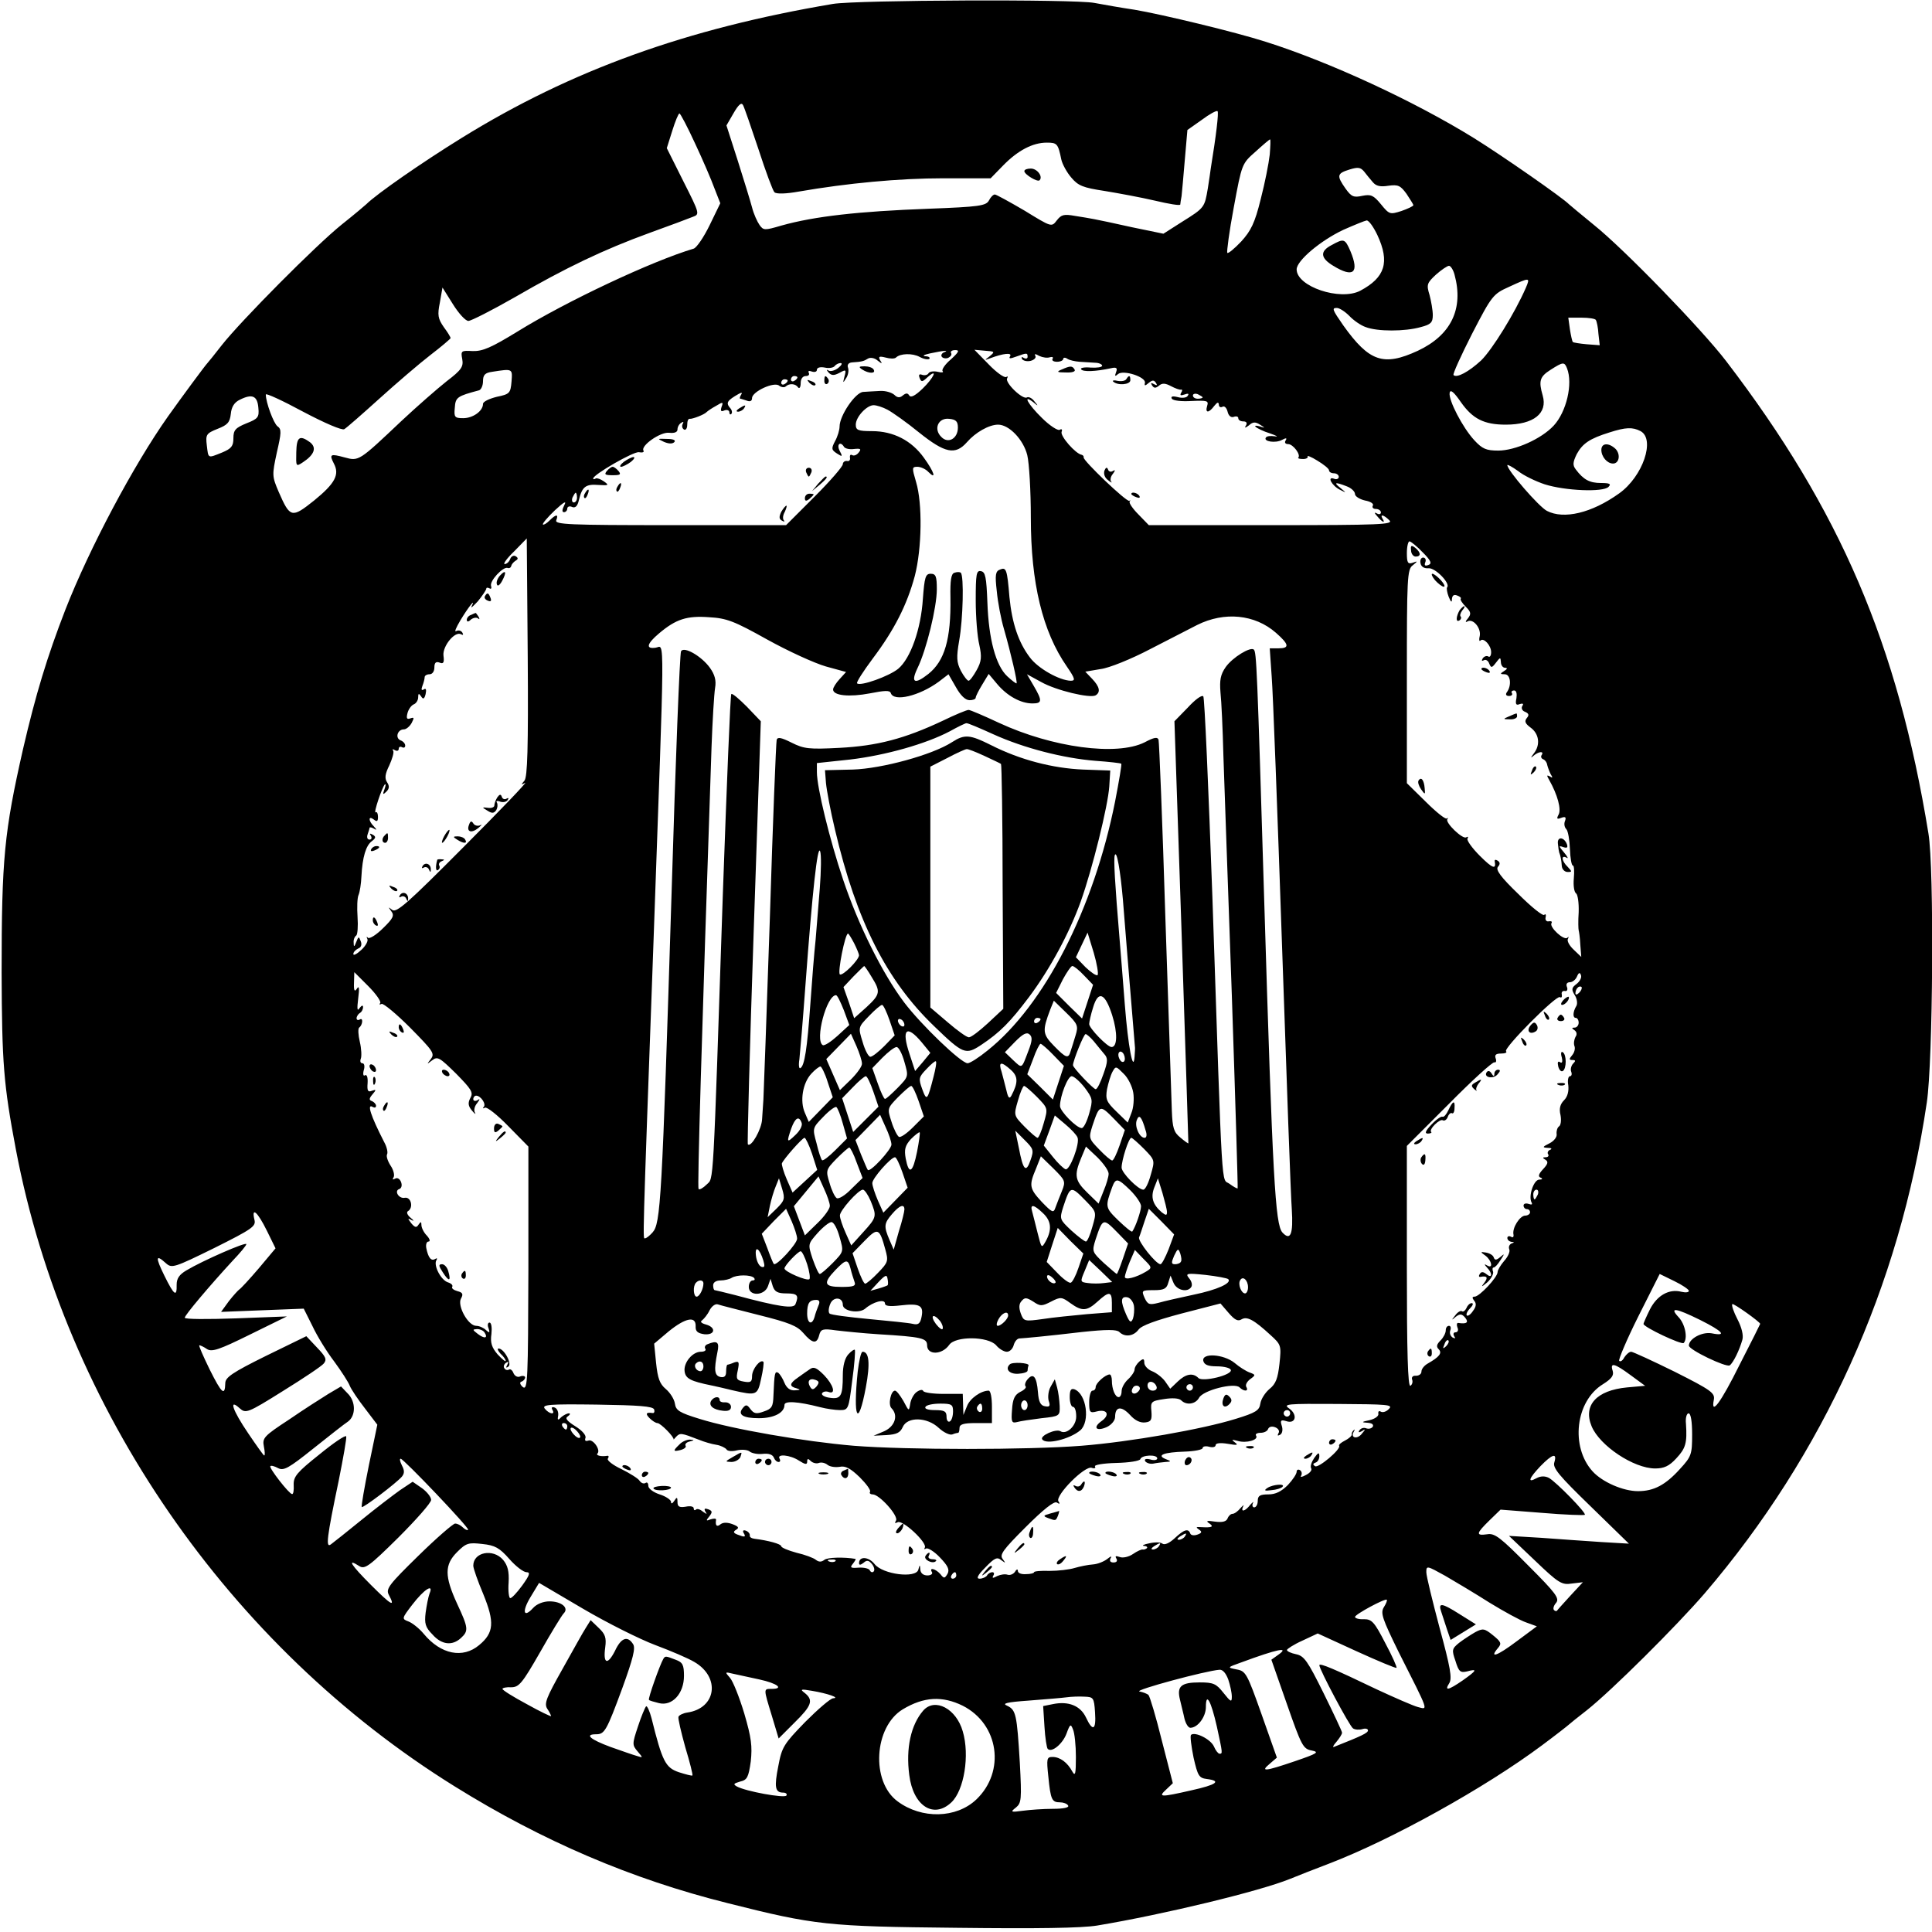 <?xml version="1.0" standalone="no"?>
<!DOCTYPE svg PUBLIC "-//W3C//DTD SVG 20010904//EN"
 "http://www.w3.org/TR/2001/REC-SVG-20010904/DTD/svg10.dtd">
<svg version="1.0" xmlns="http://www.w3.org/2000/svg"
 width="596pt" height="596pt" viewBox="0 0 596 596"
 preserveAspectRatio="xMidYMid meet">
<g transform="translate(0,596) scale(0.1,-0.1)"
fill="#000000" stroke="none">
<path d="M2570 5948 c-451 -76 -807 -204 -1145 -413 -123 -76 -264 -174 -295
-205 -3 -3 -36 -31 -75 -62 -80 -64 -312 -298 -371 -373 -21 -27 -41 -52 -44
-55 -7 -7 -80 -106 -122 -165 -106 -150 -242 -406 -316 -595 -57 -147 -92
-263 -131 -431 -58 -256 -66 -338 -66 -689 1 -280 6 -345 44 -546 152 -800
657 -1532 1354 -1965 270 -168 545 -286 842 -360 269 -68 308 -72 705 -76 248
-3 387 -1 435 7 204 34 502 106 595 144 19 8 73 29 120 47 193 74 480 233 657
365 43 32 80 61 83 64 3 3 28 23 55 44 76 60 277 260 364 361 367 429 601 946
685 1514 19 126 23 723 5 830 -95 583 -272 997 -624 1457 -75 98 -314 345
-409 421 -39 32 -73 60 -76 63 -18 19 -206 150 -293 204 -186 115 -446 235
-642 297 -93 30 -322 85 -405 99 -41 6 -97 16 -124 21 -62 12 -732 9 -806 -3z
m-230 -449 c22 -68 44 -127 49 -132 6 -6 36 -5 75 2 150 26 310 41 446 41
l146 0 39 40 c45 46 91 70 134 70 32 0 35 -3 45 -52 3 -14 17 -40 31 -56 21
-25 36 -31 102 -41 43 -7 113 -20 156 -30 42 -10 77 -16 78 -12 0 3 2 15 4 26
1 11 6 61 10 112 l8 92 44 31 c24 18 46 30 49 27 4 -4 -4 -73 -21 -177 -1 -8
-5 -36 -9 -61 -10 -59 -10 -60 -79 -103 l-58 -37 -97 20 c-53 12 -106 23 -117
25 -11 2 -38 7 -59 10 -34 6 -42 4 -56 -14 -16 -21 -16 -21 -99 30 -46 27 -88
50 -92 50 -5 0 -13 -8 -18 -18 -9 -17 -29 -20 -188 -26 -213 -8 -350 -23 -453
-52 -51 -15 -55 -15 -67 2 -7 10 -18 34 -23 54 -5 19 -25 84 -44 144 l-35 109
22 38 c15 26 24 34 29 25 4 -7 25 -68 48 -137z m-196 19 c24 -51 51 -114 60
-139 l18 -46 -33 -68 c-18 -37 -40 -69 -49 -72 -128 -38 -392 -162 -544 -256
-80 -49 -107 -61 -138 -60 -35 2 -37 1 -32 -25 4 -23 -2 -33 -48 -68 -29 -23
-92 -78 -140 -123 -131 -124 -131 -124 -175 -112 -44 12 -48 10 -33 -19 18
-34 4 -61 -61 -114 -69 -55 -74 -54 -109 26 -21 49 -21 52 -6 122 14 61 15 72
2 81 -12 9 -36 74 -36 98 0 5 52 -19 115 -53 68 -36 120 -58 127 -54 7 4 56
47 108 94 52 47 123 108 158 135 34 26 62 50 62 52 0 3 -9 18 -21 34 -18 26
-20 37 -12 76 l8 46 32 -51 c18 -29 39 -52 48 -52 8 0 73 33 143 73 157 91
274 147 417 199 61 22 120 44 132 49 22 8 22 9 -29 110 l-51 102 17 54 c9 29
19 53 22 53 3 0 25 -42 48 -92z m1773 -35 c-3 -27 -15 -88 -28 -138 -18 -73
-30 -97 -60 -130 -21 -22 -40 -38 -43 -35 -2 3 6 66 20 140 25 135 25 135 67
172 23 21 43 38 45 38 2 0 1 -21 -1 -47z m318 -85 c10 -12 23 -15 48 -11 30 4
37 1 56 -25 11 -17 21 -32 21 -35 0 -3 -17 -11 -37 -18 -35 -11 -37 -11 -63
21 -23 28 -31 31 -57 26 -27 -6 -34 -3 -52 22 -28 40 -27 47 12 59 26 8 34 7
45 -6 7 -9 19 -24 27 -33z m14 -163 c39 -84 24 -131 -53 -172 -62 -32 -196 13
-196 66 0 27 74 89 144 122 34 15 66 28 72 29 7 0 21 -20 33 -45z m238 -122
c29 -106 -11 -187 -113 -235 -106 -49 -150 -34 -230 78 -34 49 -36 54 -20 54
8 0 25 -11 38 -24 13 -14 36 -30 51 -35 36 -14 121 -14 170 0 31 8 37 14 37
37 0 15 -5 43 -10 62 -10 32 -8 37 20 63 17 15 35 27 40 27 5 0 13 -12 17 -27z
m220 -41 c-34 -78 -104 -191 -138 -224 -38 -35 -75 -55 -85 -45 -3 3 23 60 57
127 61 118 65 123 114 145 65 30 66 30 52 -3z m216 -99 c3 -5 7 -24 8 -43 l4
-35 -40 3 c-22 2 -41 5 -43 7 -2 2 -6 20 -9 39 l-5 36 41 0 c22 0 42 -3 44 -7z
m-2011 -100 c-6 -2 -10 -9 -7 -13 3 -5 12 -7 20 -4 8 4 12 10 9 15 -3 5 3 9
13 9 14 0 11 -6 -14 -29 -18 -15 -29 -32 -25 -36 4 -4 -3 -5 -15 -2 -13 3 -26
1 -29 -5 -3 -5 -12 -7 -20 -4 -8 3 -11 0 -7 -10 5 -13 8 -13 24 2 34 30 20 -1
-15 -35 -22 -21 -36 -29 -41 -21 -5 8 -10 8 -20 0 -9 -8 -17 -7 -26 2 -8 7
-27 13 -44 12 -16 -1 -40 -2 -52 -3 -24 -1 -73 -73 -73 -107 0 -10 -6 -31 -14
-45 -12 -23 -11 -27 6 -38 17 -11 18 -10 8 9 -10 20 3 30 14 11 4 -5 17 -8 31
-6 20 2 23 0 14 -11 -6 -8 -15 -11 -20 -8 -5 3 -8 0 -7 -8 2 -7 -3 -12 -9 -10
-7 1 -13 -4 -13 -10 0 -7 -39 -52 -87 -100 l-88 -88 -357 0 c-314 0 -357 2
-352 15 8 20 -1 19 -21 -1 -9 -9 -18 -14 -20 -12 -3 2 14 22 37 44 27 25 37
31 29 16 -7 -14 -8 -22 -1 -22 5 0 10 5 10 11 0 6 7 9 15 5 10 -4 17 3 21 22
10 41 21 49 60 46 32 -2 34 -1 17 11 -10 7 -21 11 -25 9 -5 -3 -8 -3 -8 0 0
12 125 84 141 81 11 -2 17 0 14 5 -9 15 52 58 79 55 17 -2 26 2 26 10 0 8 5
17 12 21 6 4 8 3 4 -4 -3 -6 -2 -13 4 -17 5 -3 10 3 10 14 0 12 3 20 8 19 8
-1 45 13 52 21 3 3 16 12 29 19 21 13 23 12 17 -3 -4 -13 -2 -16 9 -11 8 3 15
0 15 -6 0 -6 3 -8 6 -5 4 4 2 13 -5 20 -12 15 -7 22 28 42 9 5 12 4 7 -3 -4
-7 -5 -12 -2 -12 2 0 11 -3 20 -6 10 -4 16 -1 16 8 0 20 69 52 84 38 7 -5 16
-6 20 -2 11 10 30 9 38 -3 4 -5 8 0 8 13 0 13 6 22 16 22 8 0 12 4 9 10 -3 6
1 7 9 4 9 -3 16 -1 16 5 0 7 10 10 25 7 13 -3 27 0 30 5 4 5 12 9 18 9 7 0 3
-7 -7 -15 -10 -8 -24 -12 -30 -8 -7 4 -7 2 0 -6 9 -10 17 -10 34 -1 20 11 21
10 15 -12 -5 -20 -5 -21 5 -5 7 10 9 25 6 33 -3 8 1 15 12 16 32 2 37 4 50 12
7 4 20 2 29 -6 14 -11 16 -11 8 1 -6 11 -3 13 17 8 14 -4 28 -4 32 0 13 13 51
14 73 2 13 -7 26 -9 30 -6 3 4 -2 8 -13 8 -10 1 -3 5 16 9 42 9 60 10 42 3z
m141 -12 c-17 -13 -17 -13 2 -6 40 15 68 18 61 6 -5 -8 0 -8 19 -1 33 12 35
12 35 -1 0 -5 -5 -7 -12 -3 -6 4 -8 3 -5 -4 4 -5 16 -8 27 -5 11 3 17 10 14
15 -4 7 0 7 12 0 11 -5 25 -7 33 -4 8 2 11 0 8 -5 -3 -5 3 -9 14 -9 10 0 19 4
19 9 0 4 6 5 13 0 6 -4 23 -8 37 -9 14 -1 35 -2 48 -3 12 0 22 -5 22 -9 0 -5
-16 -7 -35 -6 -20 2 -33 -1 -30 -5 5 -9 46 -7 92 3 17 4 21 1 16 -12 -5 -13
-3 -14 6 -6 16 14 87 -9 83 -27 -2 -10 0 -10 12 0 11 9 16 9 22 0 5 -8 3 -9
-6 -4 -9 5 -11 4 -6 -4 6 -9 11 -9 21 -1 10 9 20 8 37 -1 13 -7 27 -12 31 -11
5 1 5 -3 1 -9 -5 -9 -2 -10 10 -6 11 4 15 3 10 -4 -3 -6 -17 -8 -31 -4 -16 4
-22 2 -18 -5 4 -6 30 -9 61 -7 48 2 53 1 48 -15 -7 -23 5 -23 22 0 9 11 13 13
14 4 0 -7 5 -10 11 -7 6 4 13 -3 16 -15 3 -13 11 -19 19 -16 8 3 14 1 14 -4 0
-6 7 -10 16 -10 9 0 12 -5 8 -12 -6 -9 -3 -9 9 0 12 11 20 11 34 2 17 -11 17
-11 -2 -5 -11 3 -16 2 -11 -2 4 -4 24 -14 44 -20 20 -7 27 -11 15 -9 -13 2
-25 1 -28 -4 -8 -12 30 -18 50 -7 13 7 16 6 11 -2 -4 -6 -1 -11 8 -11 15 0 40
-33 31 -42 -2 -2 4 -4 15 -4 10 0 16 4 14 8 -3 4 11 -1 30 -13 20 -12 36 -25
36 -30 0 -5 7 -9 15 -9 8 0 15 -5 15 -11 0 -6 -7 -9 -14 -6 -24 9 -7 -22 18
-34 20 -10 20 -10 2 5 -23 18 -18 20 18 6 14 -5 26 -16 26 -24 0 -7 14 -16 31
-20 17 -3 28 -10 24 -16 -3 -5 1 -10 9 -10 9 0 16 -5 16 -11 0 -5 -6 -7 -12
-3 -9 5 -9 2 1 -9 15 -18 26 -23 16 -7 -9 15 4 12 21 -5 14 -13 -27 -15 -363
-15 l-379 0 -32 33 c-18 18 -30 36 -27 40 3 4 2 5 -1 2 -8 -5 -144 125 -141
134 1 3 -2 7 -6 8 -19 3 -67 58 -62 71 3 7 0 10 -6 6 -6 -3 -31 13 -55 37 -43
42 -61 75 -26 48 15 -13 16 -12 3 3 -7 10 -18 15 -23 12 -13 -8 -69 46 -61 59
3 6 2 7 -3 4 -6 -3 -30 14 -54 39 l-44 45 33 -3 c30 -2 31 -3 14 -17z m1781
-37 c19 -48 -2 -135 -41 -177 -38 -41 -119 -77 -171 -77 -37 0 -49 5 -74 32
-36 39 -80 124 -76 146 2 12 13 3 35 -29 36 -51 71 -69 138 -69 86 0 130 35
114 90 -13 45 -9 58 24 79 39 25 43 25 51 5z m-3256 -41 c-3 -36 -6 -39 -45
-47 -24 -6 -43 -15 -43 -22 0 -22 -31 -44 -61 -44 -26 0 -29 3 -26 32 2 33 8
36 75 54 6 2 12 14 12 28 0 19 6 26 28 29 64 10 63 10 60 -30z m882 13 c0 -3
-4 -8 -10 -11 -5 -3 -10 -1 -10 4 0 6 5 11 10 11 6 0 10 -2 10 -4z m-30 -10
c0 -3 -4 -8 -10 -11 -5 -3 -10 -1 -10 4 0 6 5 11 10 11 6 0 10 -2 10 -4z
m1280 -52 c0 -2 -7 -4 -15 -4 -8 0 -15 4 -15 10 0 5 7 7 15 4 8 -4 15 -8 15
-10z m-2913 -32 c3 -29 -1 -34 -37 -48 -34 -14 -40 -21 -40 -46 0 -24 -6 -32
-35 -44 -45 -18 -42 -19 -47 22 -4 33 -2 37 33 51 31 12 38 20 41 46 2 22 11
36 28 44 38 19 54 12 57 -25z m1941 -6 c15 -8 59 -39 97 -70 80 -64 112 -71
148 -30 26 30 68 54 96 54 34 0 78 -46 90 -94 6 -25 11 -111 11 -193 0 -201
36 -351 111 -459 26 -38 27 -44 12 -44 -35 1 -101 38 -126 72 -35 46 -55 105
-63 186 -7 86 -10 93 -29 85 -14 -5 -16 -16 -10 -67 3 -33 13 -86 22 -116 22
-77 42 -164 39 -168 -2 -1 -15 9 -29 22 -35 33 -57 114 -61 227 -3 78 -6 95
-20 97 -14 3 -16 -9 -16 -90 0 -51 5 -113 11 -137 8 -37 7 -51 -8 -78 -10 -18
-21 -33 -25 -33 -4 0 -15 14 -24 31 -13 26 -14 41 -5 93 12 67 15 199 5 209
-3 3 -12 3 -20 0 -10 -3 -13 -24 -12 -76 2 -129 -18 -196 -68 -236 -43 -34
-55 -27 -34 17 28 57 60 189 60 244 0 40 -3 48 -19 48 -16 0 -19 -11 -24 -77
-6 -94 -38 -184 -76 -216 -28 -23 -117 -55 -127 -45 -3 3 19 37 48 76 67 89
106 166 130 255 22 85 24 224 4 290 -13 44 -13 47 4 47 10 0 26 -7 34 -16 26
-26 18 0 -14 44 -38 53 -94 82 -160 82 -43 0 -50 3 -50 20 0 24 34 60 55 60 9
0 28 -6 43 -14z m217 -55 c0 -34 -30 -51 -51 -29 -25 24 -10 60 24 56 21 -2
27 -8 27 -27z m2106 -11 c46 -25 7 -140 -66 -192 -85 -61 -171 -81 -223 -54
-25 13 -122 125 -122 141 0 3 15 -5 33 -18 17 -14 55 -32 82 -41 63 -20 180
-25 197 -8 9 9 4 12 -23 12 -35 0 -54 10 -78 42 -10 13 -9 22 3 47 18 33 40
48 101 67 50 16 71 17 96 4z m-3281 -205 c0 -8 -4 -15 -10 -15 -5 0 -7 7 -4
15 4 8 8 15 10 15 2 0 4 -7 4 -15z m-162 -873 c-11 -13 -11 -14 2 -7 8 4 -77
-85 -190 -198 -172 -173 -207 -204 -220 -194 -13 10 -13 10 -3 -4 10 -13 6
-22 -25 -52 -21 -21 -42 -34 -47 -30 -4 5 -5 3 -2 -3 4 -6 -5 -22 -18 -34 -14
-13 -25 -19 -25 -13 0 6 7 13 15 17 9 3 12 12 8 22 -6 16 -7 16 -14 -2 -6 -16
-8 -16 -8 -2 -1 9 3 19 8 22 4 3 6 29 4 57 -2 29 -1 59 3 68 4 9 8 35 9 58 3
59 14 95 32 108 13 10 13 14 3 20 -9 5 -11 4 -6 -3 4 -7 2 -12 -4 -12 -7 0 -9
7 -6 16 3 9 6 18 6 20 0 3 6 2 13 -2 10 -6 10 -4 0 7 -17 17 -17 34 0 21 10
-8 13 -6 13 8 0 10 -3 17 -7 14 -8 -4 20 78 28 86 4 3 3 -4 -1 -15 -6 -16 -5
-18 6 -7 9 9 10 17 2 29 -8 12 -6 26 7 52 9 20 15 40 12 45 -4 5 -1 6 5 2 7
-4 12 -2 12 4 0 6 5 8 10 5 6 -3 10 -1 10 5 0 6 -6 13 -14 16 -18 7 -10 34 10
34 7 0 18 9 24 20 8 16 8 18 -4 14 -11 -4 -13 0 -9 16 3 12 12 24 19 27 8 3
14 13 14 22 0 12 2 13 9 3 6 -10 10 -9 14 7 3 14 1 19 -6 14 -7 -4 -8 0 -4 11
4 10 7 22 7 27 0 5 7 9 15 9 9 0 15 9 15 21 0 15 5 19 16 15 12 -5 15 0 12 22
-3 29 36 77 55 65 6 -3 7 -1 3 6 -4 6 -12 8 -19 4 -6 -3 0 11 13 33 24 40 49
72 35 44 -4 -8 4 -1 19 15 14 17 25 34 26 38 0 5 4 5 10 2 5 -3 7 0 5 7 -6 15
37 61 51 56 5 -2 10 1 11 6 1 5 7 12 13 16 9 5 9 9 1 14 -6 4 -14 0 -17 -8 -3
-9 -11 -16 -17 -16 -6 0 7 18 29 39 l39 40 3 -366 c2 -283 -1 -369 -10 -381z
m2771 704 c26 -26 29 -35 17 -39 -10 -4 -13 -1 -9 9 3 7 0 14 -7 14 -6 0 -10
-8 -8 -17 2 -12 12 -17 25 -16 21 2 69 -48 57 -59 -2 -3 0 -16 5 -29 7 -17 10
-19 10 -7 1 11 6 15 16 11 9 -3 14 -8 11 -10 -2 -3 5 -14 16 -25 16 -16 17
-22 6 -36 -8 -9 -8 -13 -1 -9 17 10 42 -20 38 -44 -3 -12 -2 -19 2 -15 10 10
33 -15 33 -36 0 -10 -4 -17 -9 -13 -5 3 -13 0 -17 -6 -4 -7 -3 -9 3 -6 6 4 14
-1 17 -10 6 -14 8 -14 21 3 13 17 14 17 15 2 0 -10 6 -18 13 -18 8 0 7 -4 -3
-10 -13 -8 -13 -10 2 -10 18 0 22 -35 6 -56 -4 -6 -2 -11 7 -11 8 0 12 4 9 9
-3 4 0 8 7 8 7 0 9 -10 7 -24 -4 -18 -1 -23 10 -18 10 3 13 1 8 -6 -4 -7 0
-15 9 -18 11 -5 13 -10 5 -19 -8 -10 -5 -17 11 -29 27 -19 32 -54 10 -81 -9
-12 -10 -15 -1 -7 16 14 34 16 26 3 -4 -5 -1 -11 4 -13 6 -2 12 -10 13 -18 2
-8 7 -21 11 -29 7 -10 5 -12 -3 -6 -10 5 -10 3 -2 -11 26 -46 38 -91 29 -107
-7 -13 -5 -15 8 -10 13 5 16 2 12 -9 -4 -9 -2 -20 4 -26 5 -5 10 -33 11 -61 1
-28 5 -51 9 -51 4 0 5 -18 3 -40 -2 -22 1 -42 7 -46 5 -3 9 -29 8 -58 -2 -28
-1 -53 0 -56 1 -3 4 -22 5 -44 l3 -38 -23 22 c-14 13 -22 28 -18 34 3 6 2 8
-2 3 -11 -9 -56 33 -49 45 3 5 0 7 -8 6 -7 -2 -12 4 -10 12 2 8 0 12 -4 8 -4
-5 -40 24 -80 64 -54 52 -71 75 -63 84 7 8 7 14 -1 19 -6 4 -10 3 -9 -2 5 -26
-6 -23 -46 17 -24 24 -41 48 -38 53 3 6 2 7 -4 4 -11 -7 -66 46 -58 56 3 4 2
5 -2 2 -4 -3 -33 20 -65 52 l-58 57 0 330 c0 301 1 330 18 342 16 13 16 14 0
8 -15 -5 -18 0 -18 30 0 20 4 36 8 36 4 0 23 -15 41 -34z m-2022 -269 c65 -36
146 -73 181 -83 l62 -17 -20 -22 c-11 -12 -20 -26 -20 -32 0 -19 50 -24 113
-12 46 9 62 10 65 1 9 -28 88 -9 148 35 l30 23 23 -40 c14 -25 29 -40 42 -40
10 0 19 3 19 8 0 4 9 22 20 40 l20 33 26 -31 c31 -37 73 -60 109 -60 30 0 31
8 4 54 l-21 36 44 -24 c46 -26 151 -51 168 -41 16 10 12 27 -11 51 l-21 22 47
8 c26 3 95 31 154 62 58 30 123 63 144 74 84 42 178 33 243 -24 41 -36 43 -48
8 -48 l-27 0 6 -87 c4 -49 18 -423 32 -833 14 -410 27 -774 30 -810 5 -78 -4
-99 -29 -72 -22 25 -30 165 -56 1022 -22 730 -24 767 -32 776 -10 10 -66 -24
-87 -54 -16 -23 -19 -40 -16 -78 3 -27 7 -114 9 -194 3 -80 14 -412 26 -739
11 -327 19 -595 18 -597 -2 -1 -13 5 -25 14 -26 20 -21 -66 -53 887 -12 335
-24 613 -28 617 -5 5 -26 -11 -48 -35 l-41 -42 22 -650 c12 -357 21 -651 21
-652 -1 -1 -12 7 -25 18 -20 16 -24 30 -26 82 -1 34 -10 303 -20 597 -9 294
-19 541 -21 548 -3 9 -13 8 -43 -8 -86 -43 -285 -16 -449 60 -47 22 -89 40
-94 40 -6 0 -42 -15 -81 -34 -117 -55 -201 -77 -317 -83 -95 -5 -110 -3 -148
16 -32 16 -43 18 -46 9 -2 -7 -12 -254 -21 -548 -10 -294 -19 -547 -20 -562
-1 -16 -3 -43 -4 -60 -1 -31 -34 -89 -44 -78 -2 3 6 298 18 655 l22 650 -43
45 c-24 24 -45 42 -48 39 -3 -2 -14 -279 -26 -614 -31 -930 -28 -877 -50 -899
-11 -11 -22 -17 -25 -14 -4 4 9 450 40 1363 3 83 8 165 11 183 4 23 -1 41 -16
62 -26 36 -80 67 -89 51 -4 -6 -17 -338 -29 -738 -30 -963 -34 -1027 -59
-1055 -9 -10 -19 -18 -23 -18 -7 0 -9 -45 26 915 35 984 35 911 7 907 -32 -5
-28 12 10 44 52 44 86 55 154 50 55 -3 78 -12 180 -69z m697 -292 c95 -43 216
-74 315 -82 42 -3 78 -7 80 -9 2 -1 -7 -54 -19 -116 -66 -332 -218 -629 -394
-769 -27 -22 -54 -39 -61 -39 -20 0 -143 118 -196 188 -67 89 -141 238 -188
378 -42 125 -81 285 -81 332 l0 28 103 11 c109 13 233 48 307 87 25 14 48 25
51 25 4 1 41 -15 83 -34z m-535 -475 c-4 -52 -10 -124 -13 -160 -4 -36 -11
-123 -16 -195 -10 -141 -18 -193 -31 -200 -4 -3 -6 9 -3 27 2 18 11 123 19
233 21 284 37 431 45 409 4 -10 3 -62 -1 -114z m935 -35 c19 -241 37 -448 37
-453 1 -4 0 -18 -1 -32 -4 -52 -20 32 -30 160 -5 69 -13 159 -16 200 -15 179
-19 250 -15 262 6 16 17 -46 25 -137z m-829 -135 c8 -16 15 -33 15 -37 -1 -15
-50 -64 -59 -59 -8 5 16 126 25 126 2 0 10 -13 19 -30z m751 -98 c-4 -3 -20 8
-37 24 l-30 31 18 38 18 38 19 -62 c10 -34 15 -65 12 -69z m-697 -6 c28 -45
27 -53 -16 -93 l-38 -34 -16 48 -17 48 31 33 c17 17 32 32 33 32 1 0 12 -15
23 -34z m655 5 l28 -29 -17 -52 -17 -52 -40 39 -40 40 21 42 c12 22 25 41 29
41 5 0 21 -13 36 -29z m-2171 -85 c-4 -5 -2 -6 4 -3 5 3 45 -30 88 -73 71 -72
77 -80 64 -97 -13 -17 -13 -17 4 -4 17 13 23 9 74 -41 47 -48 54 -58 44 -75
-8 -15 -7 -25 5 -39 9 -11 13 -13 9 -6 -4 7 -1 20 7 29 9 12 9 15 1 9 -7 -4
-13 -2 -13 3 0 6 4 11 9 11 14 0 32 -26 23 -35 -4 -5 -2 -5 4 -2 6 3 38 -22
72 -57 l62 -63 0 -378 c-1 -340 -2 -375 -17 -364 -9 8 -11 15 -4 17 6 2 11 8
11 13 0 4 -7 6 -15 3 -8 -4 -17 1 -21 10 -3 9 -10 14 -14 11 -5 -3 -11 -1 -14
4 -4 5 -1 13 5 17 8 5 9 3 4 -6 -5 -9 -4 -11 3 -6 13 8 -13 56 -30 56 -5 0 -2
-7 6 -16 9 -8 16 -18 16 -22 0 -4 -11 5 -25 20 -18 21 -23 36 -19 63 2 19 0
35 -6 35 -5 0 -7 -8 -3 -17 5 -15 3 -16 -8 -6 -7 7 -21 13 -30 13 -25 0 -59
62 -47 84 8 14 5 19 -11 23 -11 3 -19 9 -16 13 3 5 -3 11 -13 14 -22 7 -45 52
-36 68 4 6 2 8 -4 4 -12 -7 -21 4 -27 34 -2 11 1 20 7 20 6 0 4 8 -5 18 -10
10 -17 25 -17 33 0 11 -2 11 -9 1 -6 -10 -11 -9 -22 4 -12 16 -12 17 1 10 8
-4 7 -1 -3 7 -11 9 -14 18 -8 21 17 11 9 44 -10 41 -19 -4 -34 22 -17 27 7 3
9 12 5 22 -4 10 -12 14 -18 10 -8 -4 -9 -3 -5 4 4 6 0 23 -9 36 -9 14 -14 29
-11 35 3 5 0 22 -9 38 -42 82 -54 120 -35 108 6 -3 10 -2 10 4 0 5 -6 11 -12
14 -10 3 -10 8 1 21 12 14 12 16 -2 11 -12 -5 -15 0 -13 24 1 17 -2 27 -8 24
-5 -4 -7 3 -4 15 4 12 2 22 -4 22 -6 0 -8 6 -5 14 3 7 2 31 -3 52 -5 21 -6 41
-2 44 11 8 13 32 2 25 -5 -3 -10 -2 -10 4 0 5 5 13 10 16 6 3 10 12 10 18 0 7
-4 6 -11 -3 -7 -11 -8 -3 -4 30 4 31 3 41 -4 30 -7 -11 -10 -6 -9 18 l1 33 43
-43 c23 -23 40 -47 37 -52z m3691 59 c-16 -12 -17 -17 -6 -35 7 -11 9 -26 5
-33 -11 -18 -12 -37 -2 -37 5 0 9 -7 9 -15 0 -8 -6 -15 -12 -15 -10 0 -10 -2
-1 -8 7 -5 9 -13 3 -21 -4 -8 -6 -20 -3 -28 3 -7 0 -20 -7 -28 -10 -12 -10
-15 1 -15 10 0 10 -3 2 -11 -6 -6 -9 -18 -6 -25 3 -8 1 -14 -4 -14 -5 0 -8
-13 -5 -28 2 -18 -2 -35 -13 -46 -12 -12 -16 -26 -11 -46 3 -16 1 -32 -5 -35
-5 -4 -8 -14 -7 -23 2 -9 -8 -22 -22 -29 -22 -11 -23 -13 -5 -14 11 0 14 -3 7
-6 -6 -2 -10 -9 -6 -14 3 -5 -1 -9 -8 -9 -10 0 -10 -2 0 -8 9 -6 7 -13 -8 -29
-14 -15 -16 -23 -7 -26 7 -3 5 -6 -5 -6 -17 -1 -34 -52 -23 -71 3 -6 0 -7 -9
-4 -9 3 -16 1 -16 -5 0 -6 5 -11 10 -11 6 0 10 -4 10 -10 0 -5 -7 -10 -15 -10
-16 0 -41 -38 -36 -59 1 -7 -2 -10 -8 -6 -6 3 -11 1 -11 -4 0 -6 6 -11 13 -12
9 0 9 -2 0 -5 -7 -3 -10 -11 -7 -18 3 -7 -4 -23 -16 -36 -11 -13 -20 -28 -20
-34 0 -16 -56 -76 -71 -76 -8 0 -8 -4 -1 -13 7 -8 6 -18 -4 -31 -7 -11 -16
-17 -19 -14 -3 3 1 13 10 22 9 9 11 16 5 16 -6 0 -13 -7 -16 -15 -4 -8 -10
-13 -14 -10 -4 3 -14 -3 -21 -13 -12 -15 -12 -16 2 -4 13 10 19 9 29 -3 12
-15 4 -20 -22 -16 -4 0 -5 -6 -2 -14 4 -8 1 -15 -6 -15 -6 0 -8 -5 -4 -12 5
-7 3 -8 -5 -4 -7 5 -10 14 -7 22 3 8 1 14 -4 14 -6 0 -10 -6 -10 -14 0 -8 -7
-22 -16 -31 -12 -12 -14 -19 -6 -27 12 -12 2 -24 -33 -44 -11 -6 -20 -17 -20
-25 0 -8 -8 -13 -17 -13 -9 1 -14 -4 -12 -11 3 -7 1 -16 -5 -20 -8 -4 -11 105
-11 367 l0 373 130 130 c71 72 134 129 140 128 5 -2 7 4 4 12 -4 11 1 15 17
15 12 0 19 3 15 7 -9 9 155 174 166 167 5 -3 7 0 6 8 -2 7 2 12 9 11 7 -2 10
4 7 12 -4 9 0 15 9 15 8 0 18 8 22 18 5 12 9 13 12 4 3 -7 -3 -19 -13 -27z m8
-27 c-7 -7 -12 -8 -12 -2 0 6 3 14 7 17 3 4 9 5 12 2 2 -3 -1 -11 -7 -17z
m-2269 -54 l17 -46 -37 -34 c-20 -18 -40 -31 -45 -28 -25 15 12 154 41 154 4
0 14 -21 24 -46z m828 -16 c17 -54 16 -98 -2 -98 -13 0 -69 58 -69 71 0 6 5
29 12 51 16 54 37 45 59 -24z m-113 -62 c-5 -17 -12 -39 -15 -48 -7 -25 -14
-23 -52 16 -35 36 -36 46 -11 112 l11 27 38 -37 c36 -35 38 -41 29 -70z m-574
47 l16 -47 -32 -33 c-18 -18 -37 -33 -43 -33 -6 0 -17 21 -24 46 -14 45 -14
45 20 80 18 19 36 34 40 34 4 0 14 -21 23 -47z m46 -14 c0 -6 -4 -7 -10 -4 -5
3 -10 11 -10 16 0 6 5 7 10 4 6 -3 10 -11 10 -16z m420 17 c0 -3 -4 -8 -10
-11 -5 -3 -10 -1 -10 4 0 6 5 11 10 11 6 0 10 -2 10 -4z m-367 -71 l27 -33
-23 -28 -24 -28 -17 52 c-26 77 -10 93 37 37z m329 -28 c-21 -55 -18 -54 -47
-27 l-25 24 32 33 c23 23 35 30 44 22 9 -8 9 -19 -4 -52z m-513 -38 c1 -8 -15
-30 -34 -49 l-34 -33 -21 48 -21 48 38 39 38 39 17 -38 c9 -21 17 -45 17 -54z
m715 69 c10 -13 25 -30 32 -39 12 -13 12 -23 -2 -62 -9 -26 -19 -47 -24 -47
-7 0 -70 66 -70 74 0 13 33 96 39 96 3 0 15 -10 25 -22z m-125 -42 l33 -34
-17 -52 -17 -52 -39 39 -40 39 18 47 c9 26 20 47 23 47 3 0 21 -15 39 -34z
m-459 -22 c13 -45 13 -45 -21 -80 -18 -18 -35 -34 -39 -34 -3 0 -13 21 -22 47
l-17 48 31 32 c18 18 37 33 44 33 6 0 17 -20 24 -46z m680 10 c0 -8 -4 -12
-10 -9 -5 3 -10 13 -10 21 0 8 5 12 10 9 6 -3 10 -13 10 -21z m-590 -55 c-19
-74 -21 -77 -35 -39 -12 33 -11 37 13 62 14 15 27 26 29 24 3 -2 -1 -24 -7
-47z m239 20 c22 -20 22 -39 1 -79 -6 -11 -10 -7 -15 15 -4 17 -11 42 -15 58
-11 32 -2 34 29 6z m-566 -36 l16 -48 -37 -38 -37 -38 -12 28 c-16 36 -7 92
20 121 11 12 24 22 28 22 3 0 14 -21 22 -47z m943 -34 c3 -18 1 -47 -6 -63
l-11 -29 -35 34 c-31 30 -34 38 -29 69 4 19 11 43 17 54 10 18 11 17 34 -6 14
-13 27 -40 30 -59z m-802 4 l16 -47 -39 -39 -39 -39 -17 52 -17 52 33 34 c18
19 36 34 40 34 4 0 14 -21 23 -47z m652 12 c25 -34 26 -37 14 -80 -7 -25 -17
-45 -23 -45 -16 0 -67 52 -67 68 0 31 24 92 36 92 7 0 25 -16 40 -35z m-512
-42 l16 -47 -34 -34 c-19 -19 -38 -32 -43 -29 -5 3 -16 24 -23 47 -13 40 -13
41 20 75 19 19 37 35 41 35 4 0 14 -21 23 -47z m365 13 c34 -35 34 -35 21 -80
-7 -26 -16 -46 -19 -46 -4 0 -22 16 -40 34 -34 35 -34 35 -21 80 7 26 16 46
19 46 4 0 22 -16 40 -34z m-599 -82 l13 -46 -36 -36 c-20 -20 -38 -34 -41 -31
-3 2 -11 26 -17 52 -13 47 -13 47 21 82 18 19 36 32 40 30 4 -3 13 -25 20 -51z
m838 13 l32 -33 -16 -47 c-9 -26 -19 -47 -23 -47 -4 0 -22 15 -40 34 -32 33
-33 35 -21 73 22 66 23 66 68 20z m-688 -78 c0 -15 -66 -87 -73 -78 -2 2 -11
24 -21 48 l-17 44 38 39 38 39 17 -38 c10 -21 18 -45 18 -54z m574 22 c8 -18
-24 -103 -37 -98 -6 2 -24 19 -39 38 l-28 35 17 46 17 47 32 -27 c18 -15 35
-33 38 -41z m210 22 c5 -14 3 -23 -3 -23 -16 0 -32 36 -24 55 7 19 15 10 27
-32z m-1061 23 c3 -8 -5 -24 -19 -37 -27 -26 -28 -24 -13 20 12 33 24 40 32
17z m356 -89 c-13 -65 -25 -73 -35 -21 -5 28 -2 40 16 60 13 13 25 22 27 21 2
-2 -2 -29 -8 -60z m350 -26 c-14 -41 -23 -31 -36 38 l-11 53 29 -29 c27 -27
29 -31 18 -62z m-674 20 l16 -50 -38 -35 -38 -35 -18 41 c-10 23 -16 45 -15
49 5 13 63 79 70 79 3 0 14 -22 23 -49z m1024 15 c34 -35 34 -35 21 -80 -7
-26 -17 -46 -23 -46 -16 0 -67 52 -67 68 0 23 22 92 30 92 3 0 21 -16 39 -34z
m-886 -43 l18 -47 -35 -34 c-18 -19 -39 -32 -45 -28 -6 4 -16 25 -22 47 -12
38 -11 41 21 74 19 19 37 35 40 35 3 0 14 -21 23 -47z m777 -34 c0 -9 -7 -33
-16 -54 l-15 -38 -35 34 c-38 37 -41 53 -19 106 l15 36 35 -33 c19 -19 35 -41
35 -51z m-636 4 l16 -47 -37 -38 -38 -39 -17 38 c-9 21 -17 45 -17 53 -1 14
57 80 70 80 4 0 14 -21 23 -47z m492 -57 c-7 -17 -16 -40 -20 -51 -6 -18 -10
-16 -42 17 -39 42 -40 51 -18 103 l15 38 39 -38 c36 -36 38 -39 26 -69z m-716
-46 c0 -9 -17 -33 -38 -53 l-39 -38 -17 45 -17 45 38 46 38 46 17 -38 c10 -21
18 -45 18 -53z m-164 -8 l-28 -27 7 35 c4 19 12 46 18 60 l10 25 10 -33 c9
-30 7 -36 -17 -60z m1091 56 c18 -18 33 -40 33 -49 0 -15 -17 -64 -27 -78 -2
-3 -21 13 -43 34 -41 40 -41 42 -19 103 11 29 17 28 56 -10z m113 -67 c0 -11
-3 -11 -16 -1 -28 24 -35 47 -23 77 l11 28 14 -45 c7 -25 14 -51 14 -59z
m-914 34 c19 -47 19 -50 -23 -96 l-37 -41 -17 38 c-10 22 -18 46 -18 54 -1 15
57 80 71 80 5 0 16 -16 24 -35z m663 1 c34 -35 34 -35 21 -80 -7 -26 -16 -46
-20 -46 -4 0 -24 15 -45 34 -36 34 -37 35 -25 73 22 66 23 66 69 19z m1395 19
c-4 -8 -8 -15 -10 -15 -2 0 -4 7 -4 15 0 8 4 15 10 15 5 0 7 -7 4 -15z m-1954
-46 c0 -6 -7 -36 -17 -67 l-16 -57 -13 30 c-18 42 -17 51 8 80 23 27 38 32 38
14z m427 -11 c26 -24 29 -51 9 -87 -13 -23 -13 -22 -25 25 -7 27 -14 57 -17
67 -7 23 5 22 33 -5z m-758 -79 c1 -15 -65 -87 -72 -78 -2 2 -11 24 -20 49
l-17 44 37 39 38 38 17 -38 c9 -21 17 -45 17 -54z m1146 -33 c-10 -25 -21 -46
-25 -46 -14 0 -71 72 -66 83 3 7 10 29 17 50 l13 38 39 -39 39 -40 -17 -46z
m-2782 58 l27 -55 -52 -62 c-29 -34 -56 -63 -60 -65 -3 -2 -18 -18 -32 -36
l-24 -33 127 5 128 5 27 -54 c14 -30 44 -79 67 -109 22 -30 44 -64 48 -75 5
-12 26 -43 47 -70 l38 -50 -26 -125 c-14 -69 -24 -127 -22 -129 4 -4 107 74
124 94 8 10 8 19 0 34 -6 12 -8 21 -4 21 9 0 213 -214 208 -219 -2 -3 -10 1
-16 7 -7 7 -17 12 -24 12 -6 0 -58 -45 -113 -99 -90 -88 -101 -102 -92 -120
22 -41 9 -34 -54 29 -63 63 -76 84 -37 59 17 -11 30 -2 121 88 55 55 101 107
101 116 0 9 -13 25 -28 36 l-29 20 -39 -26 c-21 -15 -75 -56 -119 -92 -44 -36
-86 -69 -94 -75 -17 -13 -13 20 24 197 14 70 25 132 23 136 -2 5 -39 -20 -83
-56 -69 -55 -80 -68 -79 -94 1 -16 -1 -29 -5 -28 -9 0 -72 81 -67 86 2 3 13 0
24 -6 17 -9 33 0 108 60 49 39 97 77 108 84 24 18 24 62 -2 87 l-20 21 -39
-23 c-21 -13 -76 -48 -121 -79 -78 -51 -83 -57 -78 -83 3 -15 4 -28 1 -28 -2
0 -24 31 -49 68 -49 72 -61 109 -27 78 19 -17 24 -16 134 53 63 39 120 77 126
85 10 12 6 21 -21 49 l-33 35 -125 -61 c-103 -51 -125 -66 -125 -84 -1 -41
-11 -32 -48 42 -20 41 -35 75 -32 75 3 0 14 -5 24 -12 15 -9 37 -2 132 45
l114 56 -157 -6 c-87 -3 -158 -3 -158 2 0 8 77 99 147 175 24 25 43 48 43 52
0 8 -135 -51 -185 -81 -22 -13 -30 -25 -30 -44 1 -40 -8 -33 -38 28 -28 57
-27 67 5 38 18 -16 25 -14 149 47 118 59 129 67 124 87 -10 42 10 24 38 -33z
m1767 -20 c13 -45 13 -45 -21 -80 -18 -18 -36 -34 -40 -34 -4 0 -13 21 -22 46
-15 46 -15 46 15 80 17 19 36 34 43 34 7 0 18 -20 25 -46z m858 13 l32 -33
-16 -47 c-9 -26 -17 -47 -19 -47 -1 0 -19 15 -40 34 -36 34 -37 35 -25 73 22
66 23 66 68 20z m-717 -51 c10 -36 9 -40 -22 -72 -18 -19 -36 -34 -40 -34 -4
0 -14 21 -23 47 l-16 47 37 38 c41 42 46 40 64 -26z m596 -57 c-8 -24 -19 -45
-24 -46 -5 -2 -24 12 -42 31 l-32 33 17 53 17 52 39 -40 40 -39 -15 -44z
m-972 22 c5 -17 4 -22 -6 -19 -8 3 -15 18 -17 34 -4 33 11 24 23 -15z m1288
-3 c-2 -5 -11 -8 -18 -8 -12 0 -12 5 -3 26 11 23 13 24 19 7 3 -10 5 -21 2
-25z m-1153 -8 c7 -22 10 -43 7 -46 -7 -7 -77 23 -77 33 0 9 42 53 50 53 4 0
13 -18 20 -40z m1045 -23 c-30 -18 -65 -27 -65 -16 0 5 7 26 15 46 l16 37 27
-28 c26 -26 27 -27 7 -39z m-911 9 c3 -13 9 -31 12 -40 5 -13 -2 -16 -40 -16
-54 0 -58 11 -19 52 33 34 39 35 47 4z m782 -44 c-14 -2 -37 -2 -50 0 -24 3
-24 4 -10 37 l14 34 36 -34 35 -34 -25 -3z m-1080 16 c4 -5 2 -8 -4 -8 -7 0
-12 -9 -12 -20 0 -29 48 -28 59 2 l8 23 7 -23 c6 -17 15 -22 42 -22 34 0 39
-6 28 -33 -5 -15 -50 -9 -187 28 -32 8 -60 15 -62 15 -3 0 -5 7 -5 15 0 9 9
15 23 15 12 0 28 4 34 8 16 10 59 10 69 0z m412 -23 c-1 -1 -14 -6 -28 -10
l-25 -7 25 27 c21 22 26 24 28 10 2 -9 2 -18 0 -20z m518 8 c-7 -7 -26 7 -26
19 0 6 6 6 15 -2 9 -7 13 -15 11 -17z m533 11 c12 -12 -34 -33 -107 -48 -42
-9 -91 -20 -108 -25 -28 -7 -33 -6 -43 15 -10 23 -9 24 28 24 31 0 40 4 45 23
l7 22 9 -22 c10 -24 44 -31 55 -13 4 6 1 18 -7 27 -12 15 -7 16 51 10 35 -4
67 -10 70 -13z m1421 -36 c0 -5 -10 -6 -23 -3 -38 10 -75 -11 -97 -54 -11 -22
-20 -43 -20 -45 0 -10 117 -65 124 -59 13 14 5 58 -16 80 -29 31 -10 29 67 -9
70 -35 84 -51 35 -41 -30 5 -70 -17 -70 -38 0 -13 115 -68 126 -61 11 8 30 47
39 79 4 13 -2 38 -15 63 -12 23 -19 44 -16 47 3 4 87 -56 86 -61 0 -1 -28 -57
-63 -125 -59 -119 -90 -160 -80 -109 4 21 -9 30 -120 86 -69 34 -130 62 -135
62 -6 0 -15 -8 -21 -17 -5 -10 -12 -15 -16 -11 -3 3 23 65 59 137 l66 131 45
-22 c25 -12 45 -26 45 -30z m-1360 11 c0 -10 -4 -19 -9 -19 -12 0 -23 29 -15
41 8 14 24 0 24 -22z m-1680 12 c0 -17 -12 -41 -21 -41 -10 0 -12 33 -2 43 9
10 23 9 23 -2z m1260 -60 l0 -29 -77 -6 c-43 -4 -104 -10 -136 -15 -57 -8 -59
-7 -68 17 -6 17 -6 29 2 38 10 12 15 12 36 -1 22 -15 27 -15 56 0 29 15 33 14
59 -5 36 -26 51 -25 84 5 35 32 44 32 44 -4z m-830 -6 c0 -20 50 -28 69 -12
24 21 61 31 61 16 0 -8 14 -10 48 -6 59 7 72 0 65 -35 -4 -21 -10 -26 -27 -22
-11 3 -73 9 -136 15 -63 6 -118 13 -121 17 -4 4 -3 17 2 29 9 24 39 22 39 -2z
m898 -3 c2 -13 0 -31 -3 -40 -6 -14 -10 -12 -21 13 -18 41 -17 57 4 53 9 -2
18 -14 20 -26z m-973 1 c-4 -10 -10 -26 -12 -35 -8 -28 -23 -21 -23 10 0 32 7
42 28 42 10 0 12 -6 7 -17z m-183 -30 c92 -23 117 -33 136 -55 28 -33 42 -35
49 -7 5 19 11 21 52 15 25 -3 84 -9 131 -12 133 -8 150 -12 150 -34 0 -31 46
-30 68 1 19 28 120 27 145 -1 9 -11 24 -20 33 -20 9 0 18 9 21 20 3 11 10 20
17 21 18 1 84 7 194 20 76 8 107 8 115 0 17 -17 44 -13 59 7 9 13 54 29 133
50 l120 31 25 -29 c19 -22 29 -27 40 -20 17 10 38 -1 90 -49 32 -29 33 -32 27
-88 -5 -45 -11 -62 -31 -78 -13 -11 -26 -31 -28 -45 -3 -21 -14 -28 -76 -47
-103 -32 -325 -71 -476 -83 -167 -13 -537 -13 -702 0 -153 13 -374 51 -476 83
-62 19 -73 26 -76 47 -2 14 -15 34 -28 45 -19 16 -25 33 -30 80 l-6 60 45 38
c52 42 84 48 83 16 -1 -16 6 -22 27 -25 33 -3 37 21 5 30 -15 4 -19 9 -12 13
6 5 17 18 23 31 7 13 18 21 26 18 8 -3 65 -17 127 -33z m768 -1 c0 -11 -22
-32 -32 -32 -5 0 -4 9 2 20 11 20 30 28 30 12z m-210 -17 c6 -8 10 -19 8 -24
-1 -5 -11 2 -21 15 -19 26 -8 34 13 9z m-1405 -36 c11 -17 0 -20 -21 -4 -17
13 -17 14 -2 15 9 0 20 -5 23 -11z m2966 -42 c-10 -9 -11 -8 -5 6 3 10 9 15
12 12 3 -3 0 -11 -7 -18z m569 -89 l45 -33 -56 -5 c-94 -9 -136 -55 -109 -120
25 -60 130 -130 196 -130 27 0 43 7 65 31 29 31 34 47 30 107 -2 17 2 32 8 32
7 0 11 -25 11 -65 0 -61 -2 -68 -37 -106 -45 -50 -81 -69 -130 -69 -46 0 -110
28 -140 61 -69 76 -53 217 32 269 27 17 34 27 30 41 -9 27 5 24 55 -13z
m-3012 -106 c2 -7 0 -12 -5 -11 -20 3 -23 -2 -9 -16 8 -8 19 -15 24 -15 10 0
53 -44 50 -51 -2 -2 2 2 8 9 12 12 15 12 69 -9 17 -7 41 -14 55 -16 13 -2 27
-9 31 -14 3 -6 18 -7 33 -3 14 3 32 2 39 -4 6 -5 25 -9 40 -7 18 2 30 -2 34
-11 3 -8 9 -14 15 -14 5 0 6 5 3 10 -10 16 33 12 60 -6 19 -12 25 -13 25 -3 0
10 3 10 11 2 6 -6 18 -9 25 -6 8 3 20 0 27 -6 8 -6 24 -8 37 -6 18 4 34 -5 62
-32 20 -20 35 -40 32 -45 -3 -4 1 -8 8 -8 21 0 81 -67 72 -81 -5 -8 -3 -9 5
-5 15 9 92 -63 84 -78 -3 -5 -2 -6 4 -3 5 3 25 -9 42 -27 25 -26 31 -38 24
-51 -9 -15 -11 -15 -22 -1 -15 17 -36 22 -26 6 3 -5 -3 -10 -14 -10 -13 0 -21
7 -22 18 -1 16 -2 16 -6 0 -7 -28 -110 -15 -135 17 -18 23 -48 25 -48 3 0 -7
5 -6 14 1 10 9 16 8 26 -4 7 -9 9 -19 5 -23 -4 -4 -9 -2 -12 4 -2 5 -17 9 -34
8 -25 -2 -28 0 -18 12 6 8 10 14 8 15 -34 6 -87 5 -96 -3 -9 -7 -17 -7 -26 0
-7 6 -34 16 -60 22 -26 7 -47 16 -47 20 0 7 -41 18 -82 23 -9 1 -16 5 -15 10
1 5 -4 12 -12 15 -8 3 -11 0 -7 -7 8 -13 4 -14 -19 -5 -13 5 -14 9 -4 15 10 6
7 10 -11 17 -16 6 -29 6 -37 0 -12 -10 -17 -4 -14 14 0 4 -7 4 -17 1 -14 -6
-15 -4 -4 9 10 13 10 17 -3 22 -11 4 -14 2 -9 -7 6 -9 5 -9 -8 0 -8 7 -18 10
-21 6 -4 -3 -7 -2 -7 4 0 6 -11 8 -25 5 -19 -3 -25 0 -25 14 0 16 -2 17 -10 4
-6 -9 -10 -10 -10 -3 0 6 -16 17 -35 23 -19 6 -35 18 -35 26 0 9 -4 13 -9 9
-6 -3 -13 0 -18 7 -4 7 -30 23 -56 36 -26 12 -45 27 -42 32 4 6 3 10 -2 9 -18
-3 -36 1 -30 7 11 11 -14 46 -28 40 -9 -3 -12 0 -9 8 3 8 -10 23 -31 36 -27
17 -33 25 -23 31 7 5 8 9 3 9 -6 0 -17 -6 -24 -12 -10 -11 -12 -9 -9 6 1 10
-3 21 -11 24 -8 3 -11 0 -7 -7 10 -16 -9 -14 -23 3 -11 13 11 15 160 13 130
-2 173 -5 177 -15z m2267 2 c-8 -9 -19 -12 -25 -9 -6 4 -9 1 -8 -6 2 -7 -10
-16 -27 -20 -25 -5 -26 -7 -7 -8 14 -1 20 -5 17 -12 -4 -6 -13 -8 -21 -5 -7 3
-16 0 -20 -6 -5 -7 -2 -8 7 -3 12 8 12 6 0 -8 -14 -18 -36 -13 -25 6 4 7 4 9
0 5 -4 -3 -7 -10 -6 -13 1 -4 -9 -13 -21 -19 -12 -6 -20 -13 -18 -16 7 -10
-64 -70 -74 -63 -8 5 -7 8 1 11 7 2 12 11 12 20 0 13 -4 11 -16 -6 -8 -12 -13
-26 -9 -32 3 -5 -4 -14 -16 -20 -13 -7 -19 -8 -15 -2 3 6 2 13 -4 17 -5 3 -10
1 -10 -5 0 -7 -12 -25 -27 -41 -20 -20 -38 -29 -60 -29 -26 0 -33 -4 -33 -20
0 -11 -5 -20 -11 -20 -5 0 -7 6 -4 13 4 6 0 4 -8 -5 -16 -21 -31 -24 -22 -5 4
6 0 4 -8 -5 -8 -10 -19 -18 -25 -18 -5 0 -12 -6 -15 -14 -4 -10 -16 -13 -39
-10 -25 4 -29 2 -18 -5 16 -11 9 -14 -25 -12 -15 1 -17 0 -7 -7 11 -7 10 -11
-4 -16 -11 -4 -20 -2 -22 3 -6 17 -19 13 -48 -14 -16 -15 -31 -22 -38 -17 -6
5 -24 5 -41 1 -16 -3 -24 -7 -16 -8 8 0 12 -4 9 -7 -4 -3 -9 -5 -13 -4 -3 1
-17 -5 -30 -14 -13 -9 -32 -13 -41 -9 -12 4 -15 3 -10 -5 4 -7 1 -12 -9 -12
-10 0 -13 5 -9 13 5 7 1 7 -10 -2 -10 -8 -30 -16 -44 -17 -15 -1 -40 -6 -57
-11 -16 -5 -51 -9 -77 -9 -27 1 -48 -1 -48 -4 0 -3 -11 -6 -25 -6 -14 -1 -25
3 -25 10 0 6 -4 6 -9 -3 -5 -7 -15 -11 -22 -9 -8 3 -22 1 -33 -4 -13 -7 -16
-7 -12 1 4 6 3 11 -3 11 -5 0 -13 -4 -16 -10 -3 -5 -14 -10 -23 -10 -11 0 -7
10 18 35 28 29 36 33 49 22 14 -10 14 -10 4 4 -10 13 1 28 71 98 55 55 88 81
96 76 9 -6 11 -4 5 4 -10 18 82 111 103 103 8 -3 13 -1 10 4 -4 5 25 10 65 11
40 1 73 6 75 12 4 13 52 15 52 2 0 -5 -10 -7 -22 -3 -13 3 -19 1 -15 -6 4 -5
15 -9 25 -7 9 2 26 4 37 5 19 1 19 2 1 9 -30 12 -5 21 59 23 30 1 55 6 55 11
0 5 9 7 20 4 11 -3 20 -1 20 5 0 6 14 8 38 4 28 -5 33 -4 22 4 -12 9 -11 10 8
5 27 -8 65 3 57 16 -4 5 3 9 14 9 10 0 21 5 23 12 3 7 12 9 22 5 10 -4 14 -12
10 -18 -4 -8 -3 -9 5 -5 7 4 9 16 5 28 -5 16 -3 19 14 14 29 -10 36 20 9 39
-20 14 -8 15 150 14 153 -1 171 -2 158 -15z m-305 -14 c0 -5 -4 -10 -10 -10
-5 0 -10 5 -10 10 0 6 5 10 10 10 6 0 10 -4 10 -10z m-2230 -40 c0 -5 -2 -10
-4 -10 -3 0 -8 5 -11 10 -3 6 -1 10 4 10 6 0 11 -4 11 -10z m40 -32 c0 -6 -7
-5 -15 2 -8 7 -15 17 -15 22 0 6 7 5 15 -2 8 -7 15 -17 15 -22z m3005 -79 c-6
-17 14 -41 112 -136 l118 -115 -85 5 c-47 3 -130 9 -185 13 l-100 6 80 -76
c73 -70 83 -76 114 -71 l34 4 -39 -42 c-21 -23 -40 -44 -41 -46 -2 -2 -6 -1
-9 2 -4 4 -1 14 6 22 12 14 0 30 -86 116 -85 86 -103 100 -126 96 -36 -5 -35
2 7 43 l34 33 128 -10 c70 -6 130 -8 132 -6 6 5 -89 102 -111 114 -12 6 -25 6
-38 -1 -29 -16 -24 -1 12 37 37 38 52 42 43 12z m-1140 -229 c-3 -5 -12 -10
-18 -10 -7 0 -6 4 3 10 19 12 23 12 15 0z m-2084 -69 c20 -23 44 -41 53 -41
13 0 10 -9 -13 -41 -16 -22 -33 -40 -37 -39 -4 0 -7 22 -5 48 2 35 -3 53 -17
70 -31 36 -92 24 -92 -18 0 -8 14 -48 31 -88 35 -86 33 -119 -13 -157 -50 -42
-118 -29 -171 35 -14 17 -36 34 -47 38 -21 8 -21 9 12 52 36 47 67 67 53 34
-4 -11 -9 -37 -12 -59 -4 -33 -1 -45 21 -67 28 -32 61 -36 88 -11 24 22 23 31
-12 106 -39 85 -39 120 0 159 28 28 35 30 78 25 39 -4 53 -12 83 -46z m2004
39 c-3 -5 -12 -10 -18 -10 -7 0 -6 4 3 10 19 12 23 12 15 0z m-998 -46 c-3 -3
-12 -4 -19 -1 -8 3 -5 6 6 6 11 1 17 -2 13 -5z m2018 -128 c44 -27 95 -55 113
-61 l33 -12 -62 -46 c-61 -46 -86 -54 -58 -21 12 14 10 19 -16 40 -26 21 -31
21 -54 9 -14 -8 -37 -23 -50 -33 -22 -18 -23 -22 -11 -56 10 -33 15 -37 36
-32 33 9 30 3 -14 -28 -45 -31 -57 -33 -41 -8 9 15 3 49 -30 170 -22 83 -41
160 -41 172 0 21 2 20 58 -11 31 -18 93 -55 137 -83z m-1645 84 c0 -5 -5 -10
-11 -10 -5 0 -7 5 -4 10 3 6 8 10 11 10 2 0 4 -4 4 -10z m-928 -215 c48 -18
102 -41 120 -52 81 -47 68 -143 -22 -156 -13 -2 -25 -8 -27 -13 -2 -5 8 -47
21 -94 14 -46 24 -86 22 -87 -1 -2 -20 3 -42 10 -41 14 -51 33 -84 166 -6 23
-14 40 -17 37 -3 -3 -15 -31 -25 -62 -18 -54 -18 -57 -1 -77 17 -20 17 -20 -2
-14 -11 3 -48 16 -82 28 -62 23 -81 39 -44 39 26 0 32 10 81 143 33 91 41 123
33 135 -17 27 -37 20 -56 -21 -23 -45 -37 -40 -30 11 4 30 0 41 -20 60 l-25
24 -15 -24 c-8 -12 -40 -70 -72 -127 -49 -87 -57 -106 -47 -122 7 -10 12 -21
12 -23 0 -2 -34 14 -75 37 -41 22 -75 43 -75 47 0 3 12 6 27 5 24 0 34 12 89
108 34 60 67 114 73 120 17 17 -7 37 -44 37 -19 0 -39 -8 -50 -20 -30 -33 -36
-12 -8 34 l26 43 136 -80 c75 -44 175 -94 223 -112z m2247 117 c-11 -18 -5
-35 46 -139 95 -188 91 -177 59 -169 -15 4 -72 29 -128 55 -129 62 -176 82
-176 74 0 -13 93 -188 104 -195 6 -4 19 -5 29 -2 9 3 17 1 17 -4 0 -8 -19 -17
-105 -51 -5 -2 -2 5 8 16 9 11 17 23 17 28 0 4 -26 59 -57 122 -49 99 -60 115
-85 120 -15 3 -28 9 -28 13 0 3 21 17 48 29 l47 22 120 -55 c66 -30 121 -53
123 -51 2 2 -13 36 -35 77 -33 64 -41 73 -65 73 -16 -1 -28 3 -28 7 0 8 93 58
98 53 2 -2 -2 -12 -9 -23z m-326 -147 l-21 -15 48 -137 c45 -129 50 -138 76
-143 25 -5 19 -9 -51 -33 -94 -32 -108 -33 -78 -8 l22 19 -47 133 c-45 127
-49 134 -77 139 -30 6 -30 6 15 22 111 41 150 49 113 23z m-154 -76 c6 -18 11
-41 11 -53 0 -18 -3 -17 -26 12 -22 28 -31 32 -73 32 -58 0 -71 -12 -61 -53 4
-18 11 -44 14 -59 4 -16 12 -28 18 -28 23 0 48 34 48 64 0 48 16 19 34 -61 18
-83 18 -83 8 -83 -4 0 -12 10 -17 22 -10 23 -59 47 -71 36 -3 -4 1 -35 8 -70
13 -57 17 -63 41 -66 47 -6 29 -18 -48 -35 -96 -22 -103 -21 -78 2 l21 20 -34
132 c-18 73 -37 136 -41 140 -4 4 -17 9 -28 11 -18 4 205 64 247 67 10 1 20
-11 27 -30z m-1446 0 c55 -12 77 -29 37 -29 -25 0 -25 2 1 -83 l21 -70 49 49
c53 52 59 69 32 91 -16 12 -13 13 22 7 48 -8 88 -22 65 -23 -9 -1 -47 -34 -86
-73 -66 -68 -72 -77 -83 -136 -13 -65 -10 -82 15 -82 8 0 13 -4 10 -9 -6 -9
-126 13 -153 28 -12 7 -10 9 10 15 22 5 26 13 33 62 5 47 2 73 -20 148 -15 50
-35 100 -44 110 -16 18 -16 19 8 13 14 -3 51 -11 83 -18z m1035 -101 c4 -56
-7 -61 -28 -16 -17 36 -54 51 -102 41 l-30 -6 4 -63 c2 -35 7 -66 10 -69 12
-13 46 15 58 47 11 30 13 31 20 13 5 -11 9 -49 9 -85 0 -52 -2 -61 -11 -45
-15 28 -38 45 -61 45 -18 0 -19 -5 -13 -61 7 -71 11 -79 36 -79 10 0 22 -4 25
-10 4 -6 -14 -10 -47 -10 -29 0 -71 -3 -93 -6 -37 -5 -39 -4 -21 10 17 14 18
25 12 138 -9 150 -12 163 -39 176 -17 7 -3 11 68 16 50 4 101 8 115 10 14 2
39 3 55 2 28 -1 30 -3 33 -48z m-408 20 c112 -57 132 -203 42 -289 -62 -59
-169 -61 -243 -6 -83 61 -73 230 16 284 65 39 122 42 185 11z"/>
<path d="M3160 5432 c0 -10 41 -35 47 -28 11 11 -7 36 -27 36 -11 0 -20 -3
-20 -8z"/>
<path d="M914 4565 c-1 -44 -1 -45 19 -32 37 24 45 46 23 63 -32 23 -41 16
-42 -31z"/>
<path d="M4108 5204 c-37 -19 -35 -40 5 -64 62 -38 81 -22 53 45 -17 39 -20
40 -58 19z"/>
<path d="M2660 4820 c20 -13 43 -13 35 0 -3 6 -16 10 -28 10 -18 0 -19 -2 -7
-10z"/>
<path d="M2543 4785 c0 -8 4 -12 9 -9 5 3 6 10 3 15 -9 13 -12 11 -12 -6z"/>
<path d="M2497 4779 c7 -7 15 -10 18 -7 3 3 -2 9 -12 12 -14 6 -15 5 -6 -5z"/>
<path d="M2280 4700 c-9 -6 -10 -10 -3 -10 6 0 15 5 18 10 8 12 4 12 -15 0z"/>
<path d="M2048 4597 c14 -6 26 -7 32 -1 6 6 -3 10 -23 10 -30 1 -30 1 -9 -9z"/>
<path d="M1924 4535 c-10 -8 -14 -15 -8 -15 5 0 19 7 30 15 10 8 14 15 8 15
-5 0 -19 -7 -30 -15z"/>
<path d="M1872 4507 c-9 -11 -5 -13 18 -13 23 0 27 2 18 13 -6 7 -14 13 -18
13 -4 0 -12 -6 -18 -13z"/>
<path d="M2487 4503 c3 -7 6 -13 8 -13 2 0 5 6 8 13 3 8 -1 14 -8 14 -7 0 -11
-6 -8 -14z"/>
<path d="M2524 4468 l-19 -23 23 19 c21 18 27 26 19 26 -2 0 -12 -10 -23 -22z"/>
<path d="M1905 4459 c-4 -6 -5 -12 -2 -15 2 -3 7 2 10 11 7 17 1 20 -8 4z"/>
<path d="M1805 4439 c-4 -6 -5 -12 -2 -15 2 -3 7 2 10 11 7 17 1 20 -8 4z"/>
<path d="M2483 4423 c0 -9 4 -10 14 -2 7 6 13 12 13 14 0 1 -6 2 -13 2 -8 0
-14 -6 -14 -14z"/>
<path d="M2410 4381 c-7 -15 -7 -22 2 -27 7 -4 10 -4 6 1 -4 4 -3 16 3 26 5
11 7 19 5 19 -3 0 -10 -9 -16 -19z"/>
<path d="M3275 4820 c-17 -7 -14 -9 13 -9 20 -1 31 3 27 9 -7 12 -13 12 -40 0z"/>
<path d="M3475 4791 c-3 -6 -15 -8 -27 -6 -11 3 -18 1 -14 -2 13 -13 53 -10
53 4 0 15 -4 17 -12 4z"/>
<path d="M3407 4508 c-3 -10 1 -22 11 -29 9 -8 14 -9 10 -5 -4 5 -2 16 5 24 8
11 8 14 0 9 -6 -4 -13 -2 -15 5 -3 8 -7 6 -11 -4z"/>
<path d="M3490 4436 c0 -2 7 -7 16 -10 8 -3 12 -2 9 4 -6 10 -25 14 -25 6z"/>
<path d="M4940 4572 c0 -21 18 -42 36 -42 19 0 24 28 8 45 -21 20 -44 19 -44
-3z"/>
<path d="M1542 4184 c-7 -8 -12 -20 -9 -27 2 -7 9 -2 16 11 15 28 11 36 -7 16z"/>
<path d="M1496 4121 c-3 -5 1 -11 9 -14 9 -4 12 -1 8 9 -6 16 -10 17 -17 5z"/>
<path d="M1453 4063 c-7 -2 -13 -9 -13 -15 0 -7 5 -7 13 1 8 6 18 7 22 3 5 -4
5 -1 1 6 -4 6 -8 12 -9 11 -1 0 -8 -3 -14 -6z"/>
<path d="M1534 3500 c-5 -8 -9 -19 -9 -25 0 -5 -9 -9 -20 -7 -19 2 -19 2 -1
-9 14 -9 20 -8 27 2 4 7 5 17 2 23 -4 5 1 7 10 3 9 -3 19 -1 23 5 4 6 3 8 -4
4 -5 -3 -12 -1 -14 6 -3 9 -7 8 -14 -2z"/>
<path d="M1447 3416 c-9 -22 7 -28 29 -10 10 9 13 12 5 8 -7 -3 -17 -1 -21 6
-5 8 -9 8 -13 -4z"/>
<path d="M1370 3380 c-6 -11 -8 -20 -6 -20 3 0 10 9 16 20 6 11 8 20 6 20 -3
0 -10 -9 -16 -20z"/>
<path d="M1187 3383 c-10 -9 -9 -23 1 -23 5 0 9 7 9 15 0 17 -1 18 -10 8z"/>
<path d="M1410 3370 c20 -13 33 -13 25 0 -3 6 -14 10 -23 10 -15 0 -15 -2 -2
-10z"/>
<path d="M1145 3340 c-3 -6 1 -7 9 -4 18 7 21 14 7 14 -6 0 -13 -4 -16 -10z"/>
<path d="M1349 3308 c-6 -21 -5 -37 2 -32 5 3 7 9 4 14 -3 4 1 11 7 13 10 4
10 6 1 6 -7 1 -13 0 -14 -1z"/>
<path d="M1304 3289 c-4 -7 -3 -9 4 -5 5 3 13 0 15 -6 4 -9 6 -10 6 -1 1 17
-16 25 -25 12z"/>
<path d="M1207 3219 c7 -7 15 -10 18 -7 3 3 -2 9 -12 12 -14 6 -15 5 -6 -5z"/>
<path d="M1234 3199 c-4 -7 -3 -9 4 -5 5 3 13 0 15 -6 4 -9 6 -10 6 -1 1 17
-16 25 -25 12z"/>
<path d="M1150 3121 c0 -6 4 -13 10 -16 6 -3 7 1 4 9 -7 18 -14 21 -14 7z"/>
<path d="M4353 4262 c0 -10 7 -19 14 -19 17 0 17 12 -1 27 -12 9 -15 8 -13 -8z"/>
<path d="M4427 4170 c10 -11 22 -20 27 -20 5 0 1 9 -9 20 -10 11 -22 20 -26
20 -5 0 -1 -9 8 -20z"/>
<path d="M4503 4078 c-11 -19 -13 -39 -1 -32 5 3 7 9 4 12 -3 3 -1 11 5 19 6
7 9 13 6 13 -3 0 -9 -6 -14 -12z"/>
<path d="M4570 3896 c0 -2 7 -7 16 -10 8 -3 12 -2 9 4 -6 10 -25 14 -25 6z"/>
<path d="M4655 3750 c-19 -8 -19 -9 3 -9 12 -1 22 4 22 9 0 6 -1 10 -2 9 -2 0
-12 -4 -23 -9z"/>
<path d="M4726 3583 c-6 -14 -5 -15 5 -6 7 7 10 15 7 18 -3 3 -9 -2 -12 -12z"/>
<path d="M4376 3552 c-3 -5 1 -17 8 -27 12 -17 13 -17 11 3 -2 26 -11 37 -19
24z"/>
<path d="M4806 3357 c1 -12 3 -24 4 -27 4 -9 7 -25 8 -42 1 -10 9 -18 18 -18
14 0 14 1 0 16 -19 18 -21 38 -3 28 6 -4 3 3 -8 16 -17 20 -17 22 -3 17 12 -4
15 -2 12 8 -9 24 -31 25 -28 2z"/>
<path d="M2936 3670 c-61 -39 -215 -81 -305 -84 l-86 -2 3 -39 c2 -22 14 -87
28 -145 66 -281 159 -465 306 -606 89 -86 97 -89 144 -58 59 39 91 72 149 149
65 87 124 197 159 294 36 101 84 295 88 355 l3 49 -84 3 c-94 4 -194 30 -283
75 -66 33 -82 35 -122 9z m101 -42 c27 -13 50 -23 51 -25 2 -1 5 -171 5 -378
l2 -377 -47 -44 c-26 -24 -52 -44 -59 -44 -7 0 -36 21 -65 46 l-54 46 0 371 0
372 53 27 c28 15 55 27 59 27 4 1 29 -9 55 -21z"/>
<path d="M1230 2791 c0 -6 4 -13 10 -16 6 -3 7 1 4 9 -7 18 -14 21 -14 7z"/>
<path d="M1207 2769 c7 -7 15 -10 18 -7 3 3 -2 9 -12 12 -14 6 -15 5 -6 -5z"/>
<path d="M1140 2671 c0 -5 5 -13 10 -16 6 -3 10 -2 10 4 0 5 -4 13 -10 16 -5
3 -10 2 -10 -4z"/>
<path d="M1365 2650 c3 -5 11 -10 16 -10 6 0 7 5 4 10 -3 6 -11 10 -16 10 -6
0 -7 -4 -4 -10z"/>
<path d="M1151 2624 c0 -11 3 -14 6 -6 3 7 2 16 -1 19 -3 4 -6 -2 -5 -13z"/>
<path d="M1185 2549 c-4 -6 -5 -12 -2 -15 2 -3 7 2 10 11 7 17 1 20 -8 4z"/>
<path d="M1524 2479 c0 -13 3 -15 13 -7 7 6 13 12 13 13 0 2 -6 5 -13 8 -7 3
-13 -3 -13 -14z"/>
<path d="M1539 2453 c-13 -16 -12 -17 4 -4 9 7 17 15 17 17 0 8 -8 3 -21 -13z"/>
<path d="M1366 2035 c19 -30 26 -28 17 3 -3 12 -12 22 -19 22 -12 0 -11 -5 2
-25z"/>
<path d="M1425 2031 c-3 -5 -2 -12 3 -15 5 -3 9 1 9 9 0 17 -3 19 -12 6z"/>
<path d="M4822 2874 c-7 -8 -8 -14 -3 -14 10 0 25 19 20 25 -2 1 -10 -3 -17
-11z"/>
<path d="M4766 2827 c3 -10 9 -15 12 -12 3 3 0 11 -7 18 -10 9 -11 8 -5 -6z"/>
<path d="M4805 2820 c-3 -5 1 -10 10 -10 9 0 13 5 10 10 -3 6 -8 10 -10 10 -2
0 -7 -4 -10 -10z"/>
<path d="M4721 2796 c-13 -16 -2 -29 16 -18 7 4 8 13 4 20 -6 10 -10 10 -20
-2z"/>
<path d="M4696 2747 c3 -10 9 -15 12 -12 3 3 0 11 -7 18 -10 9 -11 8 -5 -6z"/>
<path d="M4818 2698 c3 -13 1 -19 -5 -15 -7 5 -9 0 -6 -13 3 -11 9 -17 14 -14
12 7 12 51 0 58 -5 4 -7 -4 -3 -16z"/>
<path d="M4586 2652 c-10 -16 21 -22 34 -6 9 10 9 14 1 14 -6 0 -11 -6 -11
-12 0 -10 -3 -9 -9 1 -5 8 -11 9 -15 3z"/>
<path d="M4550 2620 c-12 -7 -12 -11 -2 -20 6 -5 10 -7 7 -4 -3 4 0 13 6 21
13 15 10 16 -11 3z"/>
<path d="M4808 2613 c7 -3 16 -2 19 1 4 3 -2 6 -13 5 -11 0 -14 -3 -6 -6z"/>
<path d="M4468 2535 c-6 -13 -14 -22 -18 -20 -4 2 -19 -8 -34 -24 -19 -20 -22
-28 -11 -28 8 0 13 3 10 5 -8 8 27 42 36 36 5 -3 12 2 15 10 3 9 9 14 13 12 4
-3 8 4 8 15 2 26 -5 24 -19 -6z"/>
<path d="M4370 2440 c-9 -6 -10 -10 -3 -10 6 0 15 5 18 10 8 12 4 12 -15 0z"/>
<path d="M4384 2389 c-3 -6 -2 -15 3 -20 5 -5 9 -1 10 11 2 22 -2 25 -13 9z"/>
<path d="M4583 2086 c19 -15 24 -41 5 -30 -10 6 -10 4 0 -7 17 -18 15 -34 -2
-20 -10 8 -16 9 -21 1 -4 -6 -3 -10 2 -9 21 4 24 -2 12 -18 -11 -14 -9 -14 9
1 12 11 20 26 18 33 -3 7 -2 13 2 13 4 0 13 10 21 23 13 20 13 21 -1 9 -12
-10 -17 -10 -20 -1 -2 7 -13 13 -24 15 -18 3 -18 2 -1 -10z"/>
<path d="M4405 1791 c-3 -5 -2 -12 3 -15 5 -3 9 1 9 9 0 17 -3 19 -12 6z"/>
<path d="M2182 1813 c-6 -2 -10 -9 -6 -14 3 -5 -3 -9 -14 -9 -26 0 -54 -34
-50 -61 3 -22 19 -30 83 -43 11 -2 40 -9 65 -15 74 -17 77 -16 88 36 6 26 9
50 7 52 -10 9 -35 -23 -35 -44 0 -18 -4 -21 -26 -17 -22 4 -24 8 -18 35 5 25
4 29 -11 24 -9 -4 -19 -7 -21 -7 -2 0 -4 -9 -4 -21 0 -14 -5 -19 -17 -17 -19
4 -21 21 -10 76 7 32 0 38 -31 25z m-12 -68 c0 -8 -4 -15 -9 -15 -13 0 -22 16
-14 24 11 11 23 6 23 -9z"/>
<path d="M2617 1782 c-11 -12 -17 -36 -17 -64 0 -65 -6 -75 -40 -70 -17 2 -27
9 -24 14 3 5 12 7 20 4 24 -9 15 22 -14 52 -23 23 -32 27 -44 18 -9 -6 -26
-18 -37 -26 -26 -18 -27 -27 -3 -33 13 -4 11 -5 -6 -6 -15 -1 -25 7 -32 23 -5
13 -14 27 -19 31 -11 6 -12 0 -15 -70 -1 -34 -5 -41 -29 -49 -24 -9 -31 -7
-42 7 -10 14 -14 15 -23 4 -18 -21 0 -32 49 -32 47 0 79 17 79 41 0 13 40 11
110 -7 19 -5 47 -9 61 -9 26 0 27 2 38 91 7 50 10 93 8 95 -2 2 -11 -4 -20
-14z m-98 -99 c-10 -11 -14 -11 -20 -1 -10 17 -2 28 17 21 11 -4 12 -8 3 -20z"/>
<path d="M2646 1729 c-15 -145 1 -177 25 -49 14 75 10 110 -10 110 -5 0 -11
-28 -15 -61z"/>
<path d="M3712 1762 c3 -12 14 -17 42 -17 22 0 41 -5 43 -11 5 -16 -87 -38
-100 -25 -17 17 -39 13 -64 -11 l-23 -22 -16 23 c-9 12 -27 26 -40 31 -13 5
-24 17 -24 26 0 13 -3 14 -15 4 -8 -7 -15 -18 -15 -25 0 -6 -9 -20 -20 -30
-11 -10 -20 -26 -20 -37 0 -10 -4 -18 -9 -18 -11 0 -21 25 -21 51 0 10 -3 19
-7 19 -14 -1 -43 -27 -43 -39 0 -6 -4 -11 -10 -11 -5 0 -10 -16 -10 -35 0 -32
2 -35 24 -29 32 8 41 -11 14 -30 -28 -20 -16 -33 17 -18 14 7 25 20 25 31 0
32 19 35 46 6 15 -17 32 -25 47 -23 18 2 21 8 19 34 -3 30 -1 32 39 38 25 4
46 3 53 -4 16 -16 44 -12 55 8 12 23 109 48 125 32 13 -13 29 -13 21 1 -4 6 1
16 11 24 18 13 18 14 -1 21 -11 4 -32 17 -47 30 -34 27 -101 31 -96 6z m-144
-80 c2 -7 -3 -12 -12 -12 -9 0 -16 7 -16 16 0 17 22 14 28 -4z m-57 -15 c-13
-13 -26 -3 -16 12 3 6 11 8 17 5 6 -4 6 -10 -1 -17z m169 13 c0 -5 -4 -10 -10
-10 -5 0 -10 5 -10 10 0 6 5 10 10 10 6 0 10 -4 10 -10z"/>
<path d="M3115 1751 c-15 -14 -2 -30 25 -29 17 1 30 5 30 10 0 4 1 11 3 16 2
8 -51 11 -58 3z"/>
<path d="M3170 1705 c-7 -8 -10 -18 -6 -22 3 -3 -4 -11 -17 -17 -17 -9 -23
-22 -25 -55 -3 -37 -1 -42 15 -38 10 3 44 8 76 12 56 6 57 7 56 38 -1 18 -4
43 -8 57 l-7 25 -13 -23 c-7 -12 -9 -32 -6 -43 6 -17 3 -20 -12 -17 -13 2 -19
14 -21 43 -4 48 -14 61 -32 40z m0 -80 c0 -8 -4 -15 -10 -15 -5 0 -10 7 -10
15 0 8 5 15 10 15 6 0 10 -7 10 -15z"/>
<path d="M2828 1666 c-9 -6 -18 -23 -20 -36 -4 -25 -4 -24 -21 8 -10 17 -21
32 -26 32 -13 0 -22 -43 -11 -54 22 -22 11 -56 -22 -71 l-33 -14 40 2 c31 2
42 7 50 25 14 32 75 31 111 -3 15 -14 34 -23 42 -20 7 3 16 5 18 5 2 0 4 7 4
15 0 11 12 15 50 15 l50 0 0 50 c0 28 -4 50 -10 50 -24 0 -58 -24 -67 -48
l-11 -27 -1 33 -1 32 -59 0 c-33 0 -61 4 -63 9 -2 5 -10 4 -20 -3z m112 -60
c0 -14 -4 -28 -10 -31 -5 -3 -10 3 -10 14 0 17 -6 21 -36 21 -21 0 -33 4 -29
10 3 6 24 10 46 10 35 0 39 -3 39 -24z m90 8 c0 -8 -5 -12 -10 -9 -6 4 -8 11
-5 16 9 14 15 11 15 -7z"/>
<path d="M3300 1650 c0 -17 5 -30 10 -30 6 0 10 -13 10 -30 0 -29 -30 -57 -49
-45 -14 8 -63 -14 -56 -25 11 -18 85 0 118 28 30 27 19 111 -18 126 -11 4 -15
-2 -15 -24z"/>
<path d="M3774 1646 c-8 -22 3 -33 18 -18 9 9 9 15 0 24 -9 9 -13 7 -18 -6z"/>
<path d="M2194 1639 c-9 -15 6 -28 36 -31 17 -2 25 2 25 12 0 8 -8 14 -17 14
-10 -1 -18 2 -18 7 0 13 -17 11 -26 -2z"/>
<path d="M2096 1504 c-21 -20 -20 -23 4 -17 11 3 18 9 15 13 -3 5 3 11 12 13
16 4 16 5 1 6 -9 0 -24 -6 -32 -15z"/>
<path d="M2260 1465 c-24 -14 -24 -14 -4 -15 12 0 24 7 28 15 6 18 7 18 -24 0z"/>
<path d="M2330 1449 c0 -5 5 -7 10 -4 6 3 10 8 10 11 0 2 -4 4 -10 4 -5 0 -10
-5 -10 -11z"/>
<path d="M2360 1450 c0 -5 5 -10 10 -10 6 0 10 5 10 10 0 6 -4 10 -10 10 -5 0
-10 -4 -10 -10z"/>
<path d="M1920 1436 c0 -2 7 -7 16 -10 8 -3 12 -2 9 4 -6 10 -25 14 -25 6z"/>
<path d="M2602 1423 c-6 -2 -10 -9 -6 -14 8 -14 21 -11 21 6 0 8 -1 15 -1 14
-1 0 -7 -3 -14 -6z"/>
<path d="M1980 1409 c0 -5 5 -7 10 -4 6 3 10 8 10 11 0 2 -4 4 -10 4 -5 0 -10
-5 -10 -11z"/>
<path d="M2528 1413 c6 -2 18 -2 25 0 6 3 1 5 -13 5 -14 0 -19 -2 -12 -5z"/>
<path d="M2016 1368 c6 -9 54 -6 54 3 0 3 -13 6 -29 5 -16 -1 -27 -4 -25 -8z"/>
<path d="M2770 1245 c-7 -9 -8 -15 -2 -15 5 0 12 7 16 15 3 8 4 15 2 15 -2 0
-9 -7 -16 -15z"/>
<path d="M2803 1175 c0 -8 4 -12 9 -9 5 3 6 10 3 15 -9 13 -12 11 -12 -6z"/>
<path d="M2855 1160 c-7 -11 22 -26 32 -16 4 3 -1 6 -11 6 -9 0 -14 5 -11 10
3 6 4 10 1 10 -3 0 -8 -5 -11 -10z"/>
<path d="M4100 1509 c0 -5 5 -7 10 -4 6 3 10 8 10 11 0 2 -4 4 -10 4 -5 0 -10
-5 -10 -11z"/>
<path d="M3848 1493 c7 -3 16 -2 19 1 4 3 -2 6 -13 5 -11 0 -14 -3 -6 -6z"/>
<path d="M4030 1470 c-9 -6 -10 -10 -3 -10 6 0 15 5 18 10 8 12 4 12 -15 0z"/>
<path d="M3656 1455 c-3 -8 -1 -15 4 -15 13 0 22 18 11 24 -5 3 -11 -1 -15 -9z"/>
<path d="M3360 1416 c0 -2 9 -6 20 -9 11 -3 18 -1 14 4 -5 9 -34 13 -34 5z"/>
<path d="M3410 1416 c0 -2 9 -6 20 -9 11 -3 18 -1 14 4 -5 9 -34 13 -34 5z"/>
<path d="M3468 1413 c7 -3 16 -2 19 1 4 3 -2 6 -13 5 -11 0 -14 -3 -6 -6z"/>
<path d="M3518 1413 c7 -3 16 -2 19 1 4 3 -2 6 -13 5 -11 0 -14 -3 -6 -6z"/>
<path d="M3335 1380 c-4 -6 -11 -7 -17 -4 -7 4 -8 2 -4 -4 10 -16 23 -15 30 3
6 17 0 20 -9 5z"/>
<path d="M3910 1370 c-12 -8 -9 -10 12 -7 15 1 30 6 34 10 11 11 -29 8 -46 -3z"/>
<path d="M3240 1291 c-22 -6 -23 -8 -7 -14 24 -9 24 -9 31 8 3 8 4 15 3 14 -1
-1 -13 -4 -27 -8z"/>
<path d="M3177 1235 c-4 -8 -3 -16 1 -19 4 -3 9 4 9 15 2 23 -3 25 -10 4z"/>
<path d="M3139 1183 c-13 -16 -12 -17 4 -4 9 7 17 15 17 17 0 8 -8 3 -21 -13z"/>
<path d="M3270 1150 c-8 -5 -12 -12 -9 -15 4 -3 12 1 19 10 14 17 11 19 -10 5z"/>
<path d="M3039 1113 c-13 -16 -12 -17 4 -4 9 7 17 15 17 17 0 8 -8 3 -21 -13z"/>
<path d="M4446 988 c4 -13 12 -37 18 -55 l11 -32 39 24 39 24 -48 30 c-58 37
-69 38 -59 9z"/>
<path d="M2046 842 c-10 -17 -48 -123 -44 -126 1 -2 15 -6 31 -10 41 -10 77
30 77 84 0 34 -4 42 -26 50 -31 12 -32 12 -38 2z"/>
<path d="M2848 683 c-38 -44 -54 -116 -43 -199 12 -95 75 -136 130 -84 39 37
57 145 35 219 -20 70 -86 105 -122 64z"/>
</g>
</svg>
